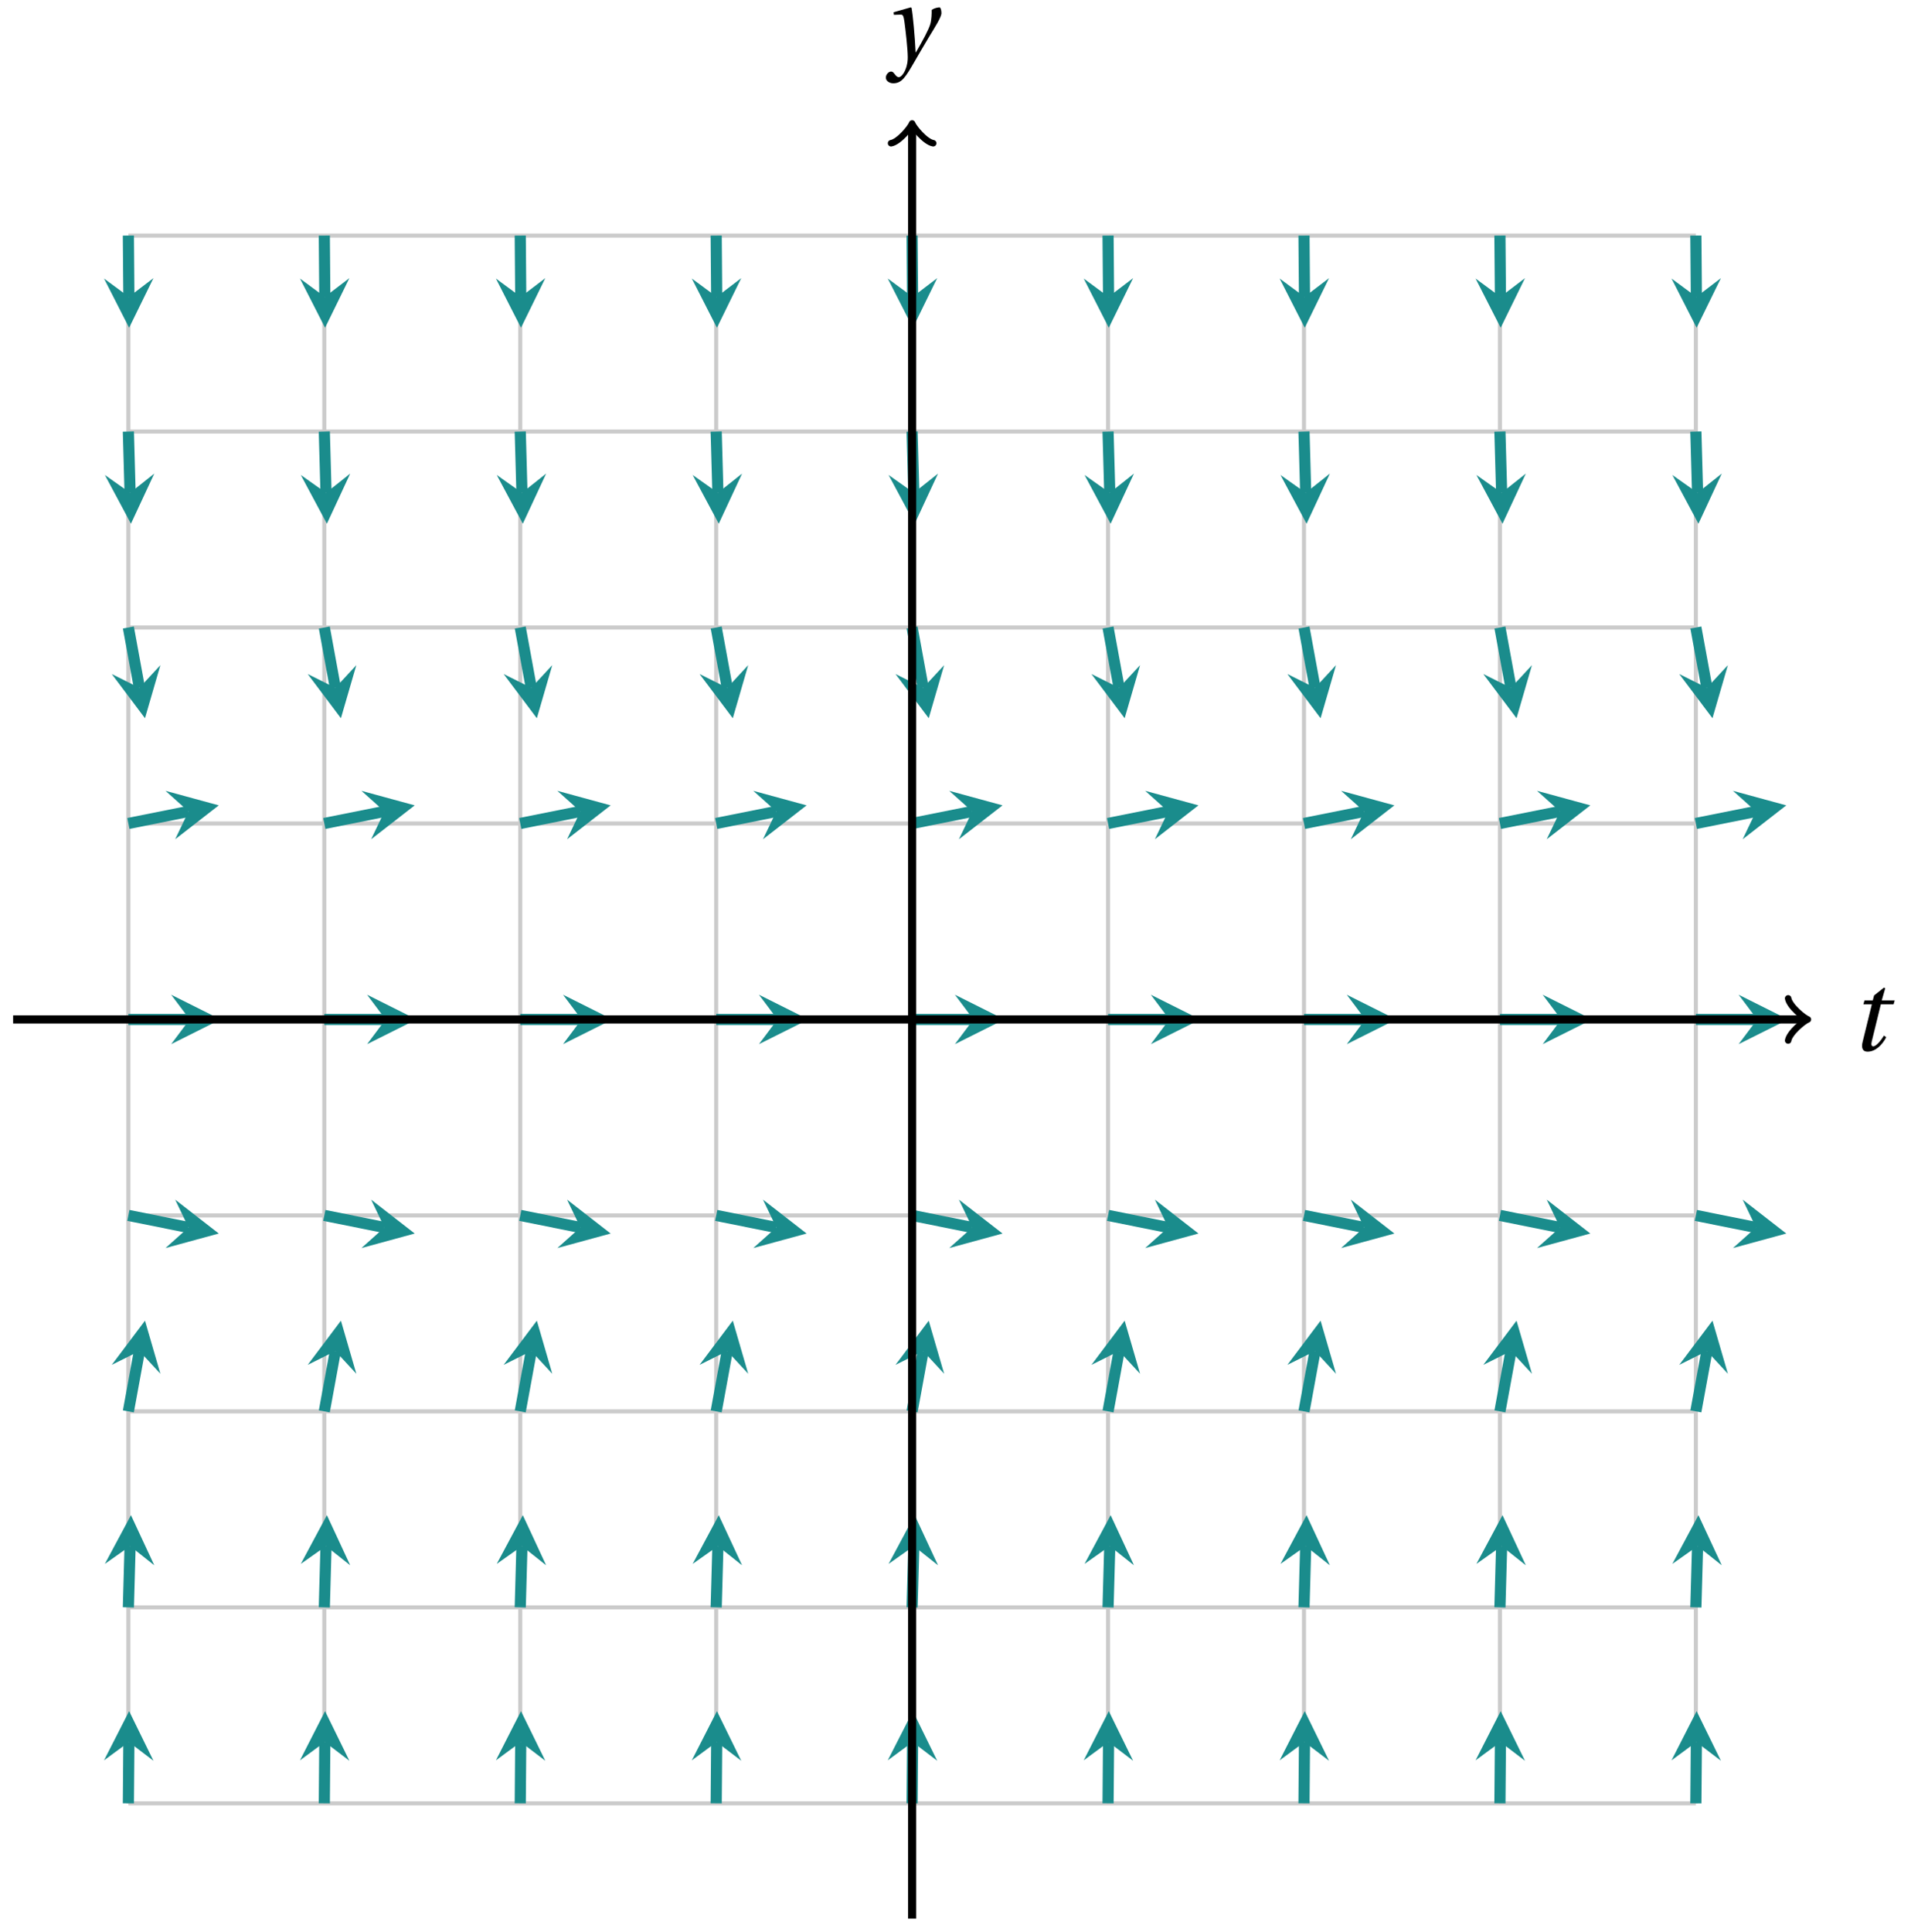 <svg xmlns="http://www.w3.org/2000/svg" xmlns:xlink="http://www.w3.org/1999/xlink" version="1.1" width="188" height="190" viewBox="0 0 188 190">
<defs>
<path id="font_1_1" d="M.428 .452 .439 .49H.312L.346 .609 .334 .616 .237 .539 .224 .49H.143L.132 .452H.215L.125 .086C.11 .029 .122-.012 .172-.012 .252-.012 .316 .054 .356 .129L.334 .146C.311 .107 .26 .04 .229 .04 .208 .04 .208 .063 .214 .088L.303 .452H.428Z"/>
<path id="font_1_2" d="M.071 .454 .074 .429 .142 .431C.164 .432 .169 .415 .177 .363 .188 .285 .21 .093 .21 .013 .21-.017 .208-.058 .186-.111 .168-.153 .142-.182 .122-.182 .107-.182 .096-.171 .081-.151 .069-.135 .061-.127 .046-.127 .02-.128-.005-.158-.005-.187-.005-.214 .024-.242 .068-.242 .153-.242 .19-.179 .278-.027 .298 .007 .358 .113 .42 .215 .477 .309 .54 .406 .54 .446 .54 .481 .529 .502 .522 .502 .503 .502 .469 .494 .444 .477 .445 .442 .443 .381 .431 .339 .415 .283 .356 .175 .29 .061H.287C.28 .214 .261 .425 .247 .498L.239 .502 .071 .454Z"/>
</defs>
<path transform="matrix(1,0,0,-1,89.733,100.272)" stroke-width=".399" stroke-linecap="butt" stroke-miterlimit="10" stroke-linejoin="miter" fill="none" stroke="#cbcbcb" d="M-77.103-77.103V77.103"/>
<path transform="matrix(1,0,0,-1,89.733,100.272)" stroke-width=".399" stroke-linecap="butt" stroke-miterlimit="10" stroke-linejoin="miter" fill="none" stroke="#cbcbcb" d="M-57.828-77.103V77.103"/>
<path transform="matrix(1,0,0,-1,89.733,100.272)" stroke-width=".399" stroke-linecap="butt" stroke-miterlimit="10" stroke-linejoin="miter" fill="none" stroke="#cbcbcb" d="M-38.552-77.103V77.103"/>
<path transform="matrix(1,0,0,-1,89.733,100.272)" stroke-width=".399" stroke-linecap="butt" stroke-miterlimit="10" stroke-linejoin="miter" fill="none" stroke="#cbcbcb" d="M-19.276-77.103V77.103"/>
<path transform="matrix(1,0,0,-1,89.733,100.272)" stroke-width=".399" stroke-linecap="butt" stroke-miterlimit="10" stroke-linejoin="miter" fill="none" stroke="#cbcbcb" d="M-.001-77.103V77.103"/>
<path transform="matrix(1,0,0,-1,89.733,100.272)" stroke-width=".399" stroke-linecap="butt" stroke-miterlimit="10" stroke-linejoin="miter" fill="none" stroke="#cbcbcb" d="M19.275-77.103V77.103"/>
<path transform="matrix(1,0,0,-1,89.733,100.272)" stroke-width=".399" stroke-linecap="butt" stroke-miterlimit="10" stroke-linejoin="miter" fill="none" stroke="#cbcbcb" d="M38.551-77.103V77.103"/>
<path transform="matrix(1,0,0,-1,89.733,100.272)" stroke-width=".399" stroke-linecap="butt" stroke-miterlimit="10" stroke-linejoin="miter" fill="none" stroke="#cbcbcb" d="M57.826-77.103V77.103"/>
<path transform="matrix(1,0,0,-1,89.733,100.272)" stroke-width=".399" stroke-linecap="butt" stroke-miterlimit="10" stroke-linejoin="miter" fill="none" stroke="#cbcbcb" d="M77.102-77.103V77.103"/>
<path transform="matrix(1,0,0,-1,89.733,100.272)" stroke-width=".399" stroke-linecap="butt" stroke-miterlimit="10" stroke-linejoin="miter" fill="none" stroke="#cbcbcb" d="M-77.103-77.103H77.103"/>
<path transform="matrix(1,0,0,-1,89.733,100.272)" stroke-width=".399" stroke-linecap="butt" stroke-miterlimit="10" stroke-linejoin="miter" fill="none" stroke="#cbcbcb" d="M-77.103-57.828H77.103"/>
<path transform="matrix(1,0,0,-1,89.733,100.272)" stroke-width=".399" stroke-linecap="butt" stroke-miterlimit="10" stroke-linejoin="miter" fill="none" stroke="#cbcbcb" d="M-77.103-38.552H77.103"/>
<path transform="matrix(1,0,0,-1,89.733,100.272)" stroke-width=".399" stroke-linecap="butt" stroke-miterlimit="10" stroke-linejoin="miter" fill="none" stroke="#cbcbcb" d="M-77.103-19.276H77.103"/>
<path transform="matrix(1,0,0,-1,89.733,100.272)" stroke-width=".399" stroke-linecap="butt" stroke-miterlimit="10" stroke-linejoin="miter" fill="none" stroke="#cbcbcb" d="M-77.103-.001H77.103"/>
<path transform="matrix(1,0,0,-1,89.733,100.272)" stroke-width=".399" stroke-linecap="butt" stroke-miterlimit="10" stroke-linejoin="miter" fill="none" stroke="#cbcbcb" d="M-77.103 19.275H77.103"/>
<path transform="matrix(1,0,0,-1,89.733,100.272)" stroke-width=".399" stroke-linecap="butt" stroke-miterlimit="10" stroke-linejoin="miter" fill="none" stroke="#cbcbcb" d="M-77.103 38.551H77.103"/>
<path transform="matrix(1,0,0,-1,89.733,100.272)" stroke-width=".399" stroke-linecap="butt" stroke-miterlimit="10" stroke-linejoin="miter" fill="none" stroke="#cbcbcb" d="M-77.103 57.826H77.103"/>
<path transform="matrix(1,0,0,-1,89.733,100.272)" stroke-width=".399" stroke-linecap="butt" stroke-miterlimit="10" stroke-linejoin="miter" fill="none" stroke="#cbcbcb" d="M-77.103 77.102H77.103"/>
<path transform="matrix(1,0,0,-1,89.733,100.272)" stroke-width="1.096" stroke-linecap="butt" stroke-miterlimit="10" stroke-linejoin="miter" fill="none" stroke="#1a8c8c" d="M-77.103-77.103-77.054-71.071"/>
<path transform="matrix(.008,-1,-1,-.008,12.679,171.345)" d="M3.039 0-1.823 2.431 0 0-1.823-2.431" fill="#1a8c8c"/>
<path transform="matrix(1,0,0,-1,89.733,100.272)" stroke-width="1.096" stroke-linecap="butt" stroke-miterlimit="10" stroke-linejoin="miter" fill="none" stroke="#1a8c8c" d="M-77.103-57.828-76.935-51.798"/>
<path transform="matrix(.028,-1,-1,-.028,12.798,152.071)" d="M3.039 0-1.823 2.431 0 0-1.823-2.431" fill="#1a8c8c"/>
<path transform="matrix(1,0,0,-1,89.733,100.272)" stroke-width="1.096" stroke-linecap="butt" stroke-miterlimit="10" stroke-linejoin="miter" fill="none" stroke="#1a8c8c" d="M-77.103-38.552-76.017-32.618"/>
<path transform="matrix(.18,-.984,-.984,-.18,13.716,132.891)" d="M3.039 0-1.823 2.431 0 0-1.823-2.431" fill="#1a8c8c"/>
<path transform="matrix(1,0,0,-1,89.733,100.272)" stroke-width="1.096" stroke-linecap="butt" stroke-miterlimit="10" stroke-linejoin="miter" fill="none" stroke="#1a8c8c" d="M-77.103-19.276-71.189-20.462"/>
<path transform="matrix(.98,.196,.196,-.98,18.544,120.734)" d="M3.039 0-1.823 2.431 0 0-1.823-2.431" fill="#1a8c8c"/>
<path transform="matrix(1,0,0,-1,89.733,100.272)" stroke-width="1.096" stroke-linecap="butt" stroke-miterlimit="10" stroke-linejoin="miter" fill="none" stroke="#1a8c8c" d="M-77.103-.001H-71.071"/>
<path transform="matrix(1,0,0,-1,18.662,100.272)" d="M3.039 0-1.823 2.431 0 0-1.823-2.431" fill="#1a8c8c"/>
<path transform="matrix(1,0,0,-1,89.733,100.272)" stroke-width="1.096" stroke-linecap="butt" stroke-miterlimit="10" stroke-linejoin="miter" fill="none" stroke="#1a8c8c" d="M-77.103 19.275-71.189 20.46"/>
<path transform="matrix(.98,-.196,-.196,-.98,18.544,79.811)" d="M3.039 0-1.823 2.431 0 0-1.823-2.431" fill="#1a8c8c"/>
<path transform="matrix(1,0,0,-1,89.733,100.272)" stroke-width="1.096" stroke-linecap="butt" stroke-miterlimit="10" stroke-linejoin="miter" fill="none" stroke="#1a8c8c" d="M-77.103 38.551-76.017 32.617"/>
<path transform="matrix(.18,.984,.984,-.18,13.716,67.654)" d="M3.039 0-1.823 2.431 0 0-1.823-2.431" fill="#1a8c8c"/>
<path transform="matrix(1,0,0,-1,89.733,100.272)" stroke-width="1.096" stroke-linecap="butt" stroke-miterlimit="10" stroke-linejoin="miter" fill="none" stroke="#1a8c8c" d="M-77.103 57.826-76.935 51.797"/>
<path transform="matrix(.028,1,1,-.028,12.798,48.473)" d="M3.039 0-1.823 2.431 0 0-1.823-2.431" fill="#1a8c8c"/>
<path transform="matrix(1,0,0,-1,89.733,100.272)" stroke-width="1.096" stroke-linecap="butt" stroke-miterlimit="10" stroke-linejoin="miter" fill="none" stroke="#1a8c8c" d="M-77.103 77.102-77.054 71.07"/>
<path transform="matrix(.008,1,1,-.008,12.679,29.2)" d="M3.039 0-1.823 2.431 0 0-1.823-2.431" fill="#1a8c8c"/>
<path transform="matrix(1,0,0,-1,89.733,100.272)" stroke-width="1.096" stroke-linecap="butt" stroke-miterlimit="10" stroke-linejoin="miter" fill="none" stroke="#1a8c8c" d="M-57.828-77.103-57.778-71.071"/>
<path transform="matrix(.008,-1,-1,-.008,31.955,171.345)" d="M3.039 0-1.823 2.431 0 0-1.823-2.431" fill="#1a8c8c"/>
<path transform="matrix(1,0,0,-1,89.733,100.272)" stroke-width="1.096" stroke-linecap="butt" stroke-miterlimit="10" stroke-linejoin="miter" fill="none" stroke="#1a8c8c" d="M-57.828-57.828-57.659-51.798"/>
<path transform="matrix(.028,-1,-1,-.028,32.074,152.071)" d="M3.039 0-1.823 2.431 0 0-1.823-2.431" fill="#1a8c8c"/>
<path transform="matrix(1,0,0,-1,89.733,100.272)" stroke-width="1.096" stroke-linecap="butt" stroke-miterlimit="10" stroke-linejoin="miter" fill="none" stroke="#1a8c8c" d="M-57.828-38.552-56.741-32.618"/>
<path transform="matrix(.18,-.984,-.984,-.18,32.992,132.891)" d="M3.039 0-1.823 2.431 0 0-1.823-2.431" fill="#1a8c8c"/>
<path transform="matrix(1,0,0,-1,89.733,100.272)" stroke-width="1.096" stroke-linecap="butt" stroke-miterlimit="10" stroke-linejoin="miter" fill="none" stroke="#1a8c8c" d="M-57.828-19.276-51.913-20.462"/>
<path transform="matrix(.98,.196,.196,-.98,37.82,120.734)" d="M3.039 0-1.823 2.431 0 0-1.823-2.431" fill="#1a8c8c"/>
<path transform="matrix(1,0,0,-1,89.733,100.272)" stroke-width="1.096" stroke-linecap="butt" stroke-miterlimit="10" stroke-linejoin="miter" fill="none" stroke="#1a8c8c" d="M-57.828-.001H-51.796"/>
<path transform="matrix(1,0,0,-1,37.937,100.272)" d="M3.039 0-1.823 2.431 0 0-1.823-2.431" fill="#1a8c8c"/>
<path transform="matrix(1,0,0,-1,89.733,100.272)" stroke-width="1.096" stroke-linecap="butt" stroke-miterlimit="10" stroke-linejoin="miter" fill="none" stroke="#1a8c8c" d="M-57.828 19.275-51.913 20.46"/>
<path transform="matrix(.98,-.196,-.196,-.98,37.82,79.811)" d="M3.039 0-1.823 2.431 0 0-1.823-2.431" fill="#1a8c8c"/>
<path transform="matrix(1,0,0,-1,89.733,100.272)" stroke-width="1.096" stroke-linecap="butt" stroke-miterlimit="10" stroke-linejoin="miter" fill="none" stroke="#1a8c8c" d="M-57.828 38.551-56.741 32.617"/>
<path transform="matrix(.18,.984,.984,-.18,32.992,67.654)" d="M3.039 0-1.823 2.431 0 0-1.823-2.431" fill="#1a8c8c"/>
<path transform="matrix(1,0,0,-1,89.733,100.272)" stroke-width="1.096" stroke-linecap="butt" stroke-miterlimit="10" stroke-linejoin="miter" fill="none" stroke="#1a8c8c" d="M-57.828 57.826-57.659 51.797"/>
<path transform="matrix(.028,1,1,-.028,32.074,48.473)" d="M3.039 0-1.823 2.431 0 0-1.823-2.431" fill="#1a8c8c"/>
<path transform="matrix(1,0,0,-1,89.733,100.272)" stroke-width="1.096" stroke-linecap="butt" stroke-miterlimit="10" stroke-linejoin="miter" fill="none" stroke="#1a8c8c" d="M-57.828 77.102-57.778 71.07"/>
<path transform="matrix(.008,1,1,-.008,31.955,29.2)" d="M3.039 0-1.823 2.431 0 0-1.823-2.431" fill="#1a8c8c"/>
<path transform="matrix(1,0,0,-1,89.733,100.272)" stroke-width="1.096" stroke-linecap="butt" stroke-miterlimit="10" stroke-linejoin="miter" fill="none" stroke="#1a8c8c" d="M-38.552-77.103-38.503-71.071"/>
<path transform="matrix(.008,-1,-1,-.008,51.23,171.345)" d="M3.039 0-1.823 2.431 0 0-1.823-2.431" fill="#1a8c8c"/>
<path transform="matrix(1,0,0,-1,89.733,100.272)" stroke-width="1.096" stroke-linecap="butt" stroke-miterlimit="10" stroke-linejoin="miter" fill="none" stroke="#1a8c8c" d="M-38.552-57.828-38.384-51.798"/>
<path transform="matrix(.028,-1,-1,-.028,51.349,152.071)" d="M3.039 0-1.823 2.431 0 0-1.823-2.431" fill="#1a8c8c"/>
<path transform="matrix(1,0,0,-1,89.733,100.272)" stroke-width="1.096" stroke-linecap="butt" stroke-miterlimit="10" stroke-linejoin="miter" fill="none" stroke="#1a8c8c" d="M-38.552-38.552-37.466-32.618"/>
<path transform="matrix(.18,-.984,-.984,-.18,52.267,132.891)" d="M3.039 0-1.823 2.431 0 0-1.823-2.431" fill="#1a8c8c"/>
<path transform="matrix(1,0,0,-1,89.733,100.272)" stroke-width="1.096" stroke-linecap="butt" stroke-miterlimit="10" stroke-linejoin="miter" fill="none" stroke="#1a8c8c" d="M-38.552-19.276-32.637-20.462"/>
<path transform="matrix(.98,.196,.196,-.98,57.096,120.734)" d="M3.039 0-1.823 2.431 0 0-1.823-2.431" fill="#1a8c8c"/>
<path transform="matrix(1,0,0,-1,89.733,100.272)" stroke-width="1.096" stroke-linecap="butt" stroke-miterlimit="10" stroke-linejoin="miter" fill="none" stroke="#1a8c8c" d="M-38.552-.001H-32.52"/>
<path transform="matrix(1,0,0,-1,57.213,100.272)" d="M3.039 0-1.823 2.431 0 0-1.823-2.431" fill="#1a8c8c"/>
<path transform="matrix(1,0,0,-1,89.733,100.272)" stroke-width="1.096" stroke-linecap="butt" stroke-miterlimit="10" stroke-linejoin="miter" fill="none" stroke="#1a8c8c" d="M-38.552 19.275-32.637 20.46"/>
<path transform="matrix(.98,-.196,-.196,-.98,57.096,79.811)" d="M3.039 0-1.823 2.431 0 0-1.823-2.431" fill="#1a8c8c"/>
<path transform="matrix(1,0,0,-1,89.733,100.272)" stroke-width="1.096" stroke-linecap="butt" stroke-miterlimit="10" stroke-linejoin="miter" fill="none" stroke="#1a8c8c" d="M-38.552 38.551-37.466 32.617"/>
<path transform="matrix(.18,.984,.984,-.18,52.267,67.654)" d="M3.039 0-1.823 2.431 0 0-1.823-2.431" fill="#1a8c8c"/>
<path transform="matrix(1,0,0,-1,89.733,100.272)" stroke-width="1.096" stroke-linecap="butt" stroke-miterlimit="10" stroke-linejoin="miter" fill="none" stroke="#1a8c8c" d="M-38.552 57.826-38.384 51.797"/>
<path transform="matrix(.028,1,1,-.028,51.349,48.473)" d="M3.039 0-1.823 2.431 0 0-1.823-2.431" fill="#1a8c8c"/>
<path transform="matrix(1,0,0,-1,89.733,100.272)" stroke-width="1.096" stroke-linecap="butt" stroke-miterlimit="10" stroke-linejoin="miter" fill="none" stroke="#1a8c8c" d="M-38.552 77.102-38.503 71.07"/>
<path transform="matrix(.008,1,1,-.008,51.23,29.2)" d="M3.039 0-1.823 2.431 0 0-1.823-2.431" fill="#1a8c8c"/>
<path transform="matrix(1,0,0,-1,89.733,100.272)" stroke-width="1.096" stroke-linecap="butt" stroke-miterlimit="10" stroke-linejoin="miter" fill="none" stroke="#1a8c8c" d="M-19.276-77.103-19.227-71.071"/>
<path transform="matrix(.008,-1,-1,-.008,70.506,171.345)" d="M3.039 0-1.823 2.431 0 0-1.823-2.431" fill="#1a8c8c"/>
<path transform="matrix(1,0,0,-1,89.733,100.272)" stroke-width="1.096" stroke-linecap="butt" stroke-miterlimit="10" stroke-linejoin="miter" fill="none" stroke="#1a8c8c" d="M-19.276-57.828-19.108-51.798"/>
<path transform="matrix(.028,-1,-1,-.028,70.625,152.071)" d="M3.039 0-1.823 2.431 0 0-1.823-2.431" fill="#1a8c8c"/>
<path transform="matrix(1,0,0,-1,89.733,100.272)" stroke-width="1.096" stroke-linecap="butt" stroke-miterlimit="10" stroke-linejoin="miter" fill="none" stroke="#1a8c8c" d="M-19.276-38.552-18.19-32.618"/>
<path transform="matrix(.18,-.984,-.984,-.18,71.543,132.891)" d="M3.039 0-1.823 2.431 0 0-1.823-2.431" fill="#1a8c8c"/>
<path transform="matrix(1,0,0,-1,89.733,100.272)" stroke-width="1.096" stroke-linecap="butt" stroke-miterlimit="10" stroke-linejoin="miter" fill="none" stroke="#1a8c8c" d="M-19.276-19.276-13.362-20.462"/>
<path transform="matrix(.98,.196,.196,-.98,76.371,120.734)" d="M3.039 0-1.823 2.431 0 0-1.823-2.431" fill="#1a8c8c"/>
<path transform="matrix(1,0,0,-1,89.733,100.272)" stroke-width="1.096" stroke-linecap="butt" stroke-miterlimit="10" stroke-linejoin="miter" fill="none" stroke="#1a8c8c" d="M-19.276-.001H-13.244"/>
<path transform="matrix(1,0,0,-1,76.489,100.272)" d="M3.039 0-1.823 2.431 0 0-1.823-2.431" fill="#1a8c8c"/>
<path transform="matrix(1,0,0,-1,89.733,100.272)" stroke-width="1.096" stroke-linecap="butt" stroke-miterlimit="10" stroke-linejoin="miter" fill="none" stroke="#1a8c8c" d="M-19.276 19.275-13.362 20.46"/>
<path transform="matrix(.98,-.196,-.196,-.98,76.371,79.811)" d="M3.039 0-1.823 2.431 0 0-1.823-2.431" fill="#1a8c8c"/>
<path transform="matrix(1,0,0,-1,89.733,100.272)" stroke-width="1.096" stroke-linecap="butt" stroke-miterlimit="10" stroke-linejoin="miter" fill="none" stroke="#1a8c8c" d="M-19.276 38.551-18.19 32.617"/>
<path transform="matrix(.18,.984,.984,-.18,71.543,67.654)" d="M3.039 0-1.823 2.431 0 0-1.823-2.431" fill="#1a8c8c"/>
<path transform="matrix(1,0,0,-1,89.733,100.272)" stroke-width="1.096" stroke-linecap="butt" stroke-miterlimit="10" stroke-linejoin="miter" fill="none" stroke="#1a8c8c" d="M-19.276 57.826-19.108 51.797"/>
<path transform="matrix(.028,1,1,-.028,70.625,48.473)" d="M3.039 0-1.823 2.431 0 0-1.823-2.431" fill="#1a8c8c"/>
<path transform="matrix(1,0,0,-1,89.733,100.272)" stroke-width="1.096" stroke-linecap="butt" stroke-miterlimit="10" stroke-linejoin="miter" fill="none" stroke="#1a8c8c" d="M-19.276 77.102-19.227 71.07"/>
<path transform="matrix(.008,1,1,-.008,70.506,29.2)" d="M3.039 0-1.823 2.431 0 0-1.823-2.431" fill="#1a8c8c"/>
<path transform="matrix(1,0,0,-1,89.733,100.272)" stroke-width="1.096" stroke-linecap="butt" stroke-miterlimit="10" stroke-linejoin="miter" fill="none" stroke="#1a8c8c" d="M-.001-77.103 .049-71.071"/>
<path transform="matrix(.008,-1,-1,-.008,89.782,171.345)" d="M3.039 0-1.823 2.431 0 0-1.823-2.431" fill="#1a8c8c"/>
<path transform="matrix(1,0,0,-1,89.733,100.272)" stroke-width="1.096" stroke-linecap="butt" stroke-miterlimit="10" stroke-linejoin="miter" fill="none" stroke="#1a8c8c" d="M-.001-57.828 .168-51.798"/>
<path transform="matrix(.028,-1,-1,-.028,89.901,152.071)" d="M3.039 0-1.823 2.431 0 0-1.823-2.431" fill="#1a8c8c"/>
<path transform="matrix(1,0,0,-1,89.733,100.272)" stroke-width="1.096" stroke-linecap="butt" stroke-miterlimit="10" stroke-linejoin="miter" fill="none" stroke="#1a8c8c" d="M-.001-38.552 1.086-32.618"/>
<path transform="matrix(.18,-.984,-.984,-.18,90.819,132.891)" d="M3.039 0-1.823 2.431 0 0-1.823-2.431" fill="#1a8c8c"/>
<path transform="matrix(1,0,0,-1,89.733,100.272)" stroke-width="1.096" stroke-linecap="butt" stroke-miterlimit="10" stroke-linejoin="miter" fill="none" stroke="#1a8c8c" d="M-.001-19.276 5.914-20.462"/>
<path transform="matrix(.98,.196,.196,-.98,95.647,120.734)" d="M3.039 0-1.823 2.431 0 0-1.823-2.431" fill="#1a8c8c"/>
<path transform="matrix(1,0,0,-1,89.733,100.272)" stroke-width="1.096" stroke-linecap="butt" stroke-miterlimit="10" stroke-linejoin="miter" fill="none" stroke="#1a8c8c" d="M-.001-.001H6.032"/>
<path transform="matrix(1,0,0,-1,95.765,100.272)" d="M3.039 0-1.823 2.431 0 0-1.823-2.431" fill="#1a8c8c"/>
<path transform="matrix(1,0,0,-1,89.733,100.272)" stroke-width="1.096" stroke-linecap="butt" stroke-miterlimit="10" stroke-linejoin="miter" fill="none" stroke="#1a8c8c" d="M-.001 19.275 5.914 20.46"/>
<path transform="matrix(.98,-.196,-.196,-.98,95.647,79.811)" d="M3.039 0-1.823 2.431 0 0-1.823-2.431" fill="#1a8c8c"/>
<path transform="matrix(1,0,0,-1,89.733,100.272)" stroke-width="1.096" stroke-linecap="butt" stroke-miterlimit="10" stroke-linejoin="miter" fill="none" stroke="#1a8c8c" d="M-.001 38.551 1.086 32.617"/>
<path transform="matrix(.18,.984,.984,-.18,90.819,67.654)" d="M3.039 0-1.823 2.431 0 0-1.823-2.431" fill="#1a8c8c"/>
<path transform="matrix(1,0,0,-1,89.733,100.272)" stroke-width="1.096" stroke-linecap="butt" stroke-miterlimit="10" stroke-linejoin="miter" fill="none" stroke="#1a8c8c" d="M-.001 57.826 .168 51.797"/>
<path transform="matrix(.028,1,1,-.028,89.901,48.473)" d="M3.039 0-1.823 2.431 0 0-1.823-2.431" fill="#1a8c8c"/>
<path transform="matrix(1,0,0,-1,89.733,100.272)" stroke-width="1.096" stroke-linecap="butt" stroke-miterlimit="10" stroke-linejoin="miter" fill="none" stroke="#1a8c8c" d="M-.001 77.102 .049 71.07"/>
<path transform="matrix(.008,1,1,-.008,89.782,29.2)" d="M3.039 0-1.823 2.431 0 0-1.823-2.431" fill="#1a8c8c"/>
<path transform="matrix(1,0,0,-1,89.733,100.272)" stroke-width="1.096" stroke-linecap="butt" stroke-miterlimit="10" stroke-linejoin="miter" fill="none" stroke="#1a8c8c" d="M19.275-77.103 19.325-71.071"/>
<path transform="matrix(.008,-1,-1,-.008,109.057,171.345)" d="M3.039 0-1.823 2.431 0 0-1.823-2.431" fill="#1a8c8c"/>
<path transform="matrix(1,0,0,-1,89.733,100.272)" stroke-width="1.096" stroke-linecap="butt" stroke-miterlimit="10" stroke-linejoin="miter" fill="none" stroke="#1a8c8c" d="M19.275-57.828 19.444-51.798"/>
<path transform="matrix(.028,-1,-1,-.028,109.177,152.071)" d="M3.039 0-1.823 2.431 0 0-1.823-2.431" fill="#1a8c8c"/>
<path transform="matrix(1,0,0,-1,89.733,100.272)" stroke-width="1.096" stroke-linecap="butt" stroke-miterlimit="10" stroke-linejoin="miter" fill="none" stroke="#1a8c8c" d="M19.275-38.552 20.361-32.618"/>
<path transform="matrix(.18,-.984,-.984,-.18,110.094,132.891)" d="M3.039 0-1.823 2.431 0 0-1.823-2.431" fill="#1a8c8c"/>
<path transform="matrix(1,0,0,-1,89.733,100.272)" stroke-width="1.096" stroke-linecap="butt" stroke-miterlimit="10" stroke-linejoin="miter" fill="none" stroke="#1a8c8c" d="M19.275-19.276 25.19-20.462"/>
<path transform="matrix(.98,.196,.196,-.98,114.923,120.734)" d="M3.039 0-1.823 2.431 0 0-1.823-2.431" fill="#1a8c8c"/>
<path transform="matrix(1,0,0,-1,89.733,100.272)" stroke-width="1.096" stroke-linecap="butt" stroke-miterlimit="10" stroke-linejoin="miter" fill="none" stroke="#1a8c8c" d="M19.275-.001H25.307"/>
<path transform="matrix(1,0,0,-1,115.04,100.272)" d="M3.039 0-1.823 2.431 0 0-1.823-2.431" fill="#1a8c8c"/>
<path transform="matrix(1,0,0,-1,89.733,100.272)" stroke-width="1.096" stroke-linecap="butt" stroke-miterlimit="10" stroke-linejoin="miter" fill="none" stroke="#1a8c8c" d="M19.275 19.275 25.19 20.46"/>
<path transform="matrix(.98,-.196,-.196,-.98,114.923,79.811)" d="M3.039 0-1.823 2.431 0 0-1.823-2.431" fill="#1a8c8c"/>
<path transform="matrix(1,0,0,-1,89.733,100.272)" stroke-width="1.096" stroke-linecap="butt" stroke-miterlimit="10" stroke-linejoin="miter" fill="none" stroke="#1a8c8c" d="M19.275 38.551 20.361 32.617"/>
<path transform="matrix(.18,.984,.984,-.18,110.094,67.654)" d="M3.039 0-1.823 2.431 0 0-1.823-2.431" fill="#1a8c8c"/>
<path transform="matrix(1,0,0,-1,89.733,100.272)" stroke-width="1.096" stroke-linecap="butt" stroke-miterlimit="10" stroke-linejoin="miter" fill="none" stroke="#1a8c8c" d="M19.275 57.826 19.444 51.797"/>
<path transform="matrix(.028,1,1,-.028,109.177,48.473)" d="M3.039 0-1.823 2.431 0 0-1.823-2.431" fill="#1a8c8c"/>
<path transform="matrix(1,0,0,-1,89.733,100.272)" stroke-width="1.096" stroke-linecap="butt" stroke-miterlimit="10" stroke-linejoin="miter" fill="none" stroke="#1a8c8c" d="M19.275 77.102 19.325 71.07"/>
<path transform="matrix(.008,1,1,-.008,109.057,29.2)" d="M3.039 0-1.823 2.431 0 0-1.823-2.431" fill="#1a8c8c"/>
<path transform="matrix(1,0,0,-1,89.733,100.272)" stroke-width="1.096" stroke-linecap="butt" stroke-miterlimit="10" stroke-linejoin="miter" fill="none" stroke="#1a8c8c" d="M38.551-77.103 38.6-71.071"/>
<path transform="matrix(.008,-1,-1,-.008,128.333,171.345)" d="M3.039 0-1.823 2.431 0 0-1.823-2.431" fill="#1a8c8c"/>
<path transform="matrix(1,0,0,-1,89.733,100.272)" stroke-width="1.096" stroke-linecap="butt" stroke-miterlimit="10" stroke-linejoin="miter" fill="none" stroke="#1a8c8c" d="M38.551-57.828 38.719-51.798"/>
<path transform="matrix(.028,-1,-1,-.028,128.452,152.071)" d="M3.039 0-1.823 2.431 0 0-1.823-2.431" fill="#1a8c8c"/>
<path transform="matrix(1,0,0,-1,89.733,100.272)" stroke-width="1.096" stroke-linecap="butt" stroke-miterlimit="10" stroke-linejoin="miter" fill="none" stroke="#1a8c8c" d="M38.551-38.552 39.637-32.618"/>
<path transform="matrix(.18,-.984,-.984,-.18,129.37,132.891)" d="M3.039 0-1.823 2.431 0 0-1.823-2.431" fill="#1a8c8c"/>
<path transform="matrix(1,0,0,-1,89.733,100.272)" stroke-width="1.096" stroke-linecap="butt" stroke-miterlimit="10" stroke-linejoin="miter" fill="none" stroke="#1a8c8c" d="M38.551-19.276 44.465-20.462"/>
<path transform="matrix(.98,.196,.196,-.98,134.198,120.734)" d="M3.039 0-1.823 2.431 0 0-1.823-2.431" fill="#1a8c8c"/>
<path transform="matrix(1,0,0,-1,89.733,100.272)" stroke-width="1.096" stroke-linecap="butt" stroke-miterlimit="10" stroke-linejoin="miter" fill="none" stroke="#1a8c8c" d="M38.551-.001H44.583"/>
<path transform="matrix(1,0,0,-1,134.316,100.272)" d="M3.039 0-1.823 2.431 0 0-1.823-2.431" fill="#1a8c8c"/>
<path transform="matrix(1,0,0,-1,89.733,100.272)" stroke-width="1.096" stroke-linecap="butt" stroke-miterlimit="10" stroke-linejoin="miter" fill="none" stroke="#1a8c8c" d="M38.551 19.275 44.465 20.46"/>
<path transform="matrix(.98,-.196,-.196,-.98,134.198,79.811)" d="M3.039 0-1.823 2.431 0 0-1.823-2.431" fill="#1a8c8c"/>
<path transform="matrix(1,0,0,-1,89.733,100.272)" stroke-width="1.096" stroke-linecap="butt" stroke-miterlimit="10" stroke-linejoin="miter" fill="none" stroke="#1a8c8c" d="M38.551 38.551 39.637 32.617"/>
<path transform="matrix(.18,.984,.984,-.18,129.37,67.654)" d="M3.039 0-1.823 2.431 0 0-1.823-2.431" fill="#1a8c8c"/>
<path transform="matrix(1,0,0,-1,89.733,100.272)" stroke-width="1.096" stroke-linecap="butt" stroke-miterlimit="10" stroke-linejoin="miter" fill="none" stroke="#1a8c8c" d="M38.551 57.826 38.719 51.797"/>
<path transform="matrix(.028,1,1,-.028,128.452,48.473)" d="M3.039 0-1.823 2.431 0 0-1.823-2.431" fill="#1a8c8c"/>
<path transform="matrix(1,0,0,-1,89.733,100.272)" stroke-width="1.096" stroke-linecap="butt" stroke-miterlimit="10" stroke-linejoin="miter" fill="none" stroke="#1a8c8c" d="M38.551 77.102 38.6 71.07"/>
<path transform="matrix(.008,1,1,-.008,128.333,29.2)" d="M3.039 0-1.823 2.431 0 0-1.823-2.431" fill="#1a8c8c"/>
<path transform="matrix(1,0,0,-1,89.733,100.272)" stroke-width="1.096" stroke-linecap="butt" stroke-miterlimit="10" stroke-linejoin="miter" fill="none" stroke="#1a8c8c" d="M57.826-77.103 57.876-71.071"/>
<path transform="matrix(.008,-1,-1,-.008,147.609,171.345)" d="M3.039 0-1.823 2.431 0 0-1.823-2.431" fill="#1a8c8c"/>
<path transform="matrix(1,0,0,-1,89.733,100.272)" stroke-width="1.096" stroke-linecap="butt" stroke-miterlimit="10" stroke-linejoin="miter" fill="none" stroke="#1a8c8c" d="M57.826-57.828 57.995-51.798"/>
<path transform="matrix(.028,-1,-1,-.028,147.728,152.071)" d="M3.039 0-1.823 2.431 0 0-1.823-2.431" fill="#1a8c8c"/>
<path transform="matrix(1,0,0,-1,89.733,100.272)" stroke-width="1.096" stroke-linecap="butt" stroke-miterlimit="10" stroke-linejoin="miter" fill="none" stroke="#1a8c8c" d="M57.826-38.552 58.913-32.618"/>
<path transform="matrix(.18,-.984,-.984,-.18,148.646,132.891)" d="M3.039 0-1.823 2.431 0 0-1.823-2.431" fill="#1a8c8c"/>
<path transform="matrix(1,0,0,-1,89.733,100.272)" stroke-width="1.096" stroke-linecap="butt" stroke-miterlimit="10" stroke-linejoin="miter" fill="none" stroke="#1a8c8c" d="M57.826-19.276 63.741-20.462"/>
<path transform="matrix(.98,.196,.196,-.98,153.474,120.734)" d="M3.039 0-1.823 2.431 0 0-1.823-2.431" fill="#1a8c8c"/>
<path transform="matrix(1,0,0,-1,89.733,100.272)" stroke-width="1.096" stroke-linecap="butt" stroke-miterlimit="10" stroke-linejoin="miter" fill="none" stroke="#1a8c8c" d="M57.826-.001H63.859"/>
<path transform="matrix(1,0,0,-1,153.592,100.272)" d="M3.039 0-1.823 2.431 0 0-1.823-2.431" fill="#1a8c8c"/>
<path transform="matrix(1,0,0,-1,89.733,100.272)" stroke-width="1.096" stroke-linecap="butt" stroke-miterlimit="10" stroke-linejoin="miter" fill="none" stroke="#1a8c8c" d="M57.826 19.275 63.741 20.46"/>
<path transform="matrix(.98,-.196,-.196,-.98,153.474,79.811)" d="M3.039 0-1.823 2.431 0 0-1.823-2.431" fill="#1a8c8c"/>
<path transform="matrix(1,0,0,-1,89.733,100.272)" stroke-width="1.096" stroke-linecap="butt" stroke-miterlimit="10" stroke-linejoin="miter" fill="none" stroke="#1a8c8c" d="M57.826 38.551 58.913 32.617"/>
<path transform="matrix(.18,.984,.984,-.18,148.646,67.654)" d="M3.039 0-1.823 2.431 0 0-1.823-2.431" fill="#1a8c8c"/>
<path transform="matrix(1,0,0,-1,89.733,100.272)" stroke-width="1.096" stroke-linecap="butt" stroke-miterlimit="10" stroke-linejoin="miter" fill="none" stroke="#1a8c8c" d="M57.826 57.826 57.995 51.797"/>
<path transform="matrix(.028,1,1,-.028,147.728,48.473)" d="M3.039 0-1.823 2.431 0 0-1.823-2.431" fill="#1a8c8c"/>
<path transform="matrix(1,0,0,-1,89.733,100.272)" stroke-width="1.096" stroke-linecap="butt" stroke-miterlimit="10" stroke-linejoin="miter" fill="none" stroke="#1a8c8c" d="M57.826 77.102 57.876 71.07"/>
<path transform="matrix(.008,1,1,-.008,147.609,29.2)" d="M3.039 0-1.823 2.431 0 0-1.823-2.431" fill="#1a8c8c"/>
<path transform="matrix(1,0,0,-1,89.733,100.272)" stroke-width="1.096" stroke-linecap="butt" stroke-miterlimit="10" stroke-linejoin="miter" fill="none" stroke="#1a8c8c" d="M77.102-77.103 77.152-71.071"/>
<path transform="matrix(.008,-1,-1,-.008,166.885,171.345)" d="M3.039 0-1.823 2.431 0 0-1.823-2.431" fill="#1a8c8c"/>
<path transform="matrix(1,0,0,-1,89.733,100.272)" stroke-width="1.096" stroke-linecap="butt" stroke-miterlimit="10" stroke-linejoin="miter" fill="none" stroke="#1a8c8c" d="M77.102-57.828 77.271-51.798"/>
<path transform="matrix(.028,-1,-1,-.028,167.004,152.071)" d="M3.039 0-1.823 2.431 0 0-1.823-2.431" fill="#1a8c8c"/>
<path transform="matrix(1,0,0,-1,89.733,100.272)" stroke-width="1.096" stroke-linecap="butt" stroke-miterlimit="10" stroke-linejoin="miter" fill="none" stroke="#1a8c8c" d="M77.102-38.552 78.189-32.618"/>
<path transform="matrix(.18,-.984,-.984,-.18,167.922,132.891)" d="M3.039 0-1.823 2.431 0 0-1.823-2.431" fill="#1a8c8c"/>
<path transform="matrix(1,0,0,-1,89.733,100.272)" stroke-width="1.096" stroke-linecap="butt" stroke-miterlimit="10" stroke-linejoin="miter" fill="none" stroke="#1a8c8c" d="M77.102-19.276 83.017-20.462"/>
<path transform="matrix(.98,.196,.196,-.98,172.75,120.734)" d="M3.039 0-1.823 2.431 0 0-1.823-2.431" fill="#1a8c8c"/>
<path transform="matrix(1,0,0,-1,89.733,100.272)" stroke-width="1.096" stroke-linecap="butt" stroke-miterlimit="10" stroke-linejoin="miter" fill="none" stroke="#1a8c8c" d="M77.102-.001H83.134"/>
<path transform="matrix(1,0,0,-1,172.867,100.272)" d="M3.039 0-1.823 2.431 0 0-1.823-2.431" fill="#1a8c8c"/>
<path transform="matrix(1,0,0,-1,89.733,100.272)" stroke-width="1.096" stroke-linecap="butt" stroke-miterlimit="10" stroke-linejoin="miter" fill="none" stroke="#1a8c8c" d="M77.102 19.275 83.017 20.46"/>
<path transform="matrix(.98,-.196,-.196,-.98,172.75,79.811)" d="M3.039 0-1.823 2.431 0 0-1.823-2.431" fill="#1a8c8c"/>
<path transform="matrix(1,0,0,-1,89.733,100.272)" stroke-width="1.096" stroke-linecap="butt" stroke-miterlimit="10" stroke-linejoin="miter" fill="none" stroke="#1a8c8c" d="M77.102 38.551 78.189 32.617"/>
<path transform="matrix(.18,.984,.984,-.18,167.922,67.654)" d="M3.039 0-1.823 2.431 0 0-1.823-2.431" fill="#1a8c8c"/>
<path transform="matrix(1,0,0,-1,89.733,100.272)" stroke-width="1.096" stroke-linecap="butt" stroke-miterlimit="10" stroke-linejoin="miter" fill="none" stroke="#1a8c8c" d="M77.102 57.826 77.271 51.797"/>
<path transform="matrix(.028,1,1,-.028,167.004,48.473)" d="M3.039 0-1.823 2.431 0 0-1.823-2.431" fill="#1a8c8c"/>
<path transform="matrix(1,0,0,-1,89.733,100.272)" stroke-width="1.096" stroke-linecap="butt" stroke-miterlimit="10" stroke-linejoin="miter" fill="none" stroke="#1a8c8c" d="M77.102 77.102 77.152 71.07"/>
<path transform="matrix(.008,1,1,-.008,166.885,29.2)" d="M3.039 0-1.823 2.431 0 0-1.823-2.431" fill="#1a8c8c"/>
<path transform="matrix(1,0,0,-1,89.733,100.272)" stroke-width=".797" stroke-linecap="butt" stroke-miterlimit="10" stroke-linejoin="miter" fill="none" stroke="#000000" d="M-88.442 0H87.735"/>
<path transform="matrix(1,0,0,-1,177.468,100.272)" stroke-width=".638" stroke-linecap="round" stroke-linejoin="round" fill="none" stroke="#000000" d="M-1.554 2.072C-1.425 1.295 0 .13 .389 0 0-.13-1.425-1.295-1.554-2.072"/>
<use data-text="t" xlink:href="#font_1_1" transform="matrix(10.036,0,0,-10.037,181.991,103.321)"/>
<path transform="matrix(1,0,0,-1,89.733,100.272)" stroke-width=".797" stroke-linecap="butt" stroke-miterlimit="10" stroke-linejoin="miter" fill="none" stroke="#000000" d="M0-88.442V87.735"/>
<path transform="matrix(0,-1,-1,-0,89.733,12.534)" stroke-width=".638" stroke-linecap="round" stroke-linejoin="round" fill="none" stroke="#000000" d="M-1.554 2.072C-1.425 1.295 0 .13 .389 0 0-.13-1.425-1.295-1.554-2.072"/>
<use data-text="y" xlink:href="#font_1_2" transform="matrix(10.036,0,0,-10.037,87.196,5.763)"/>
</svg>
